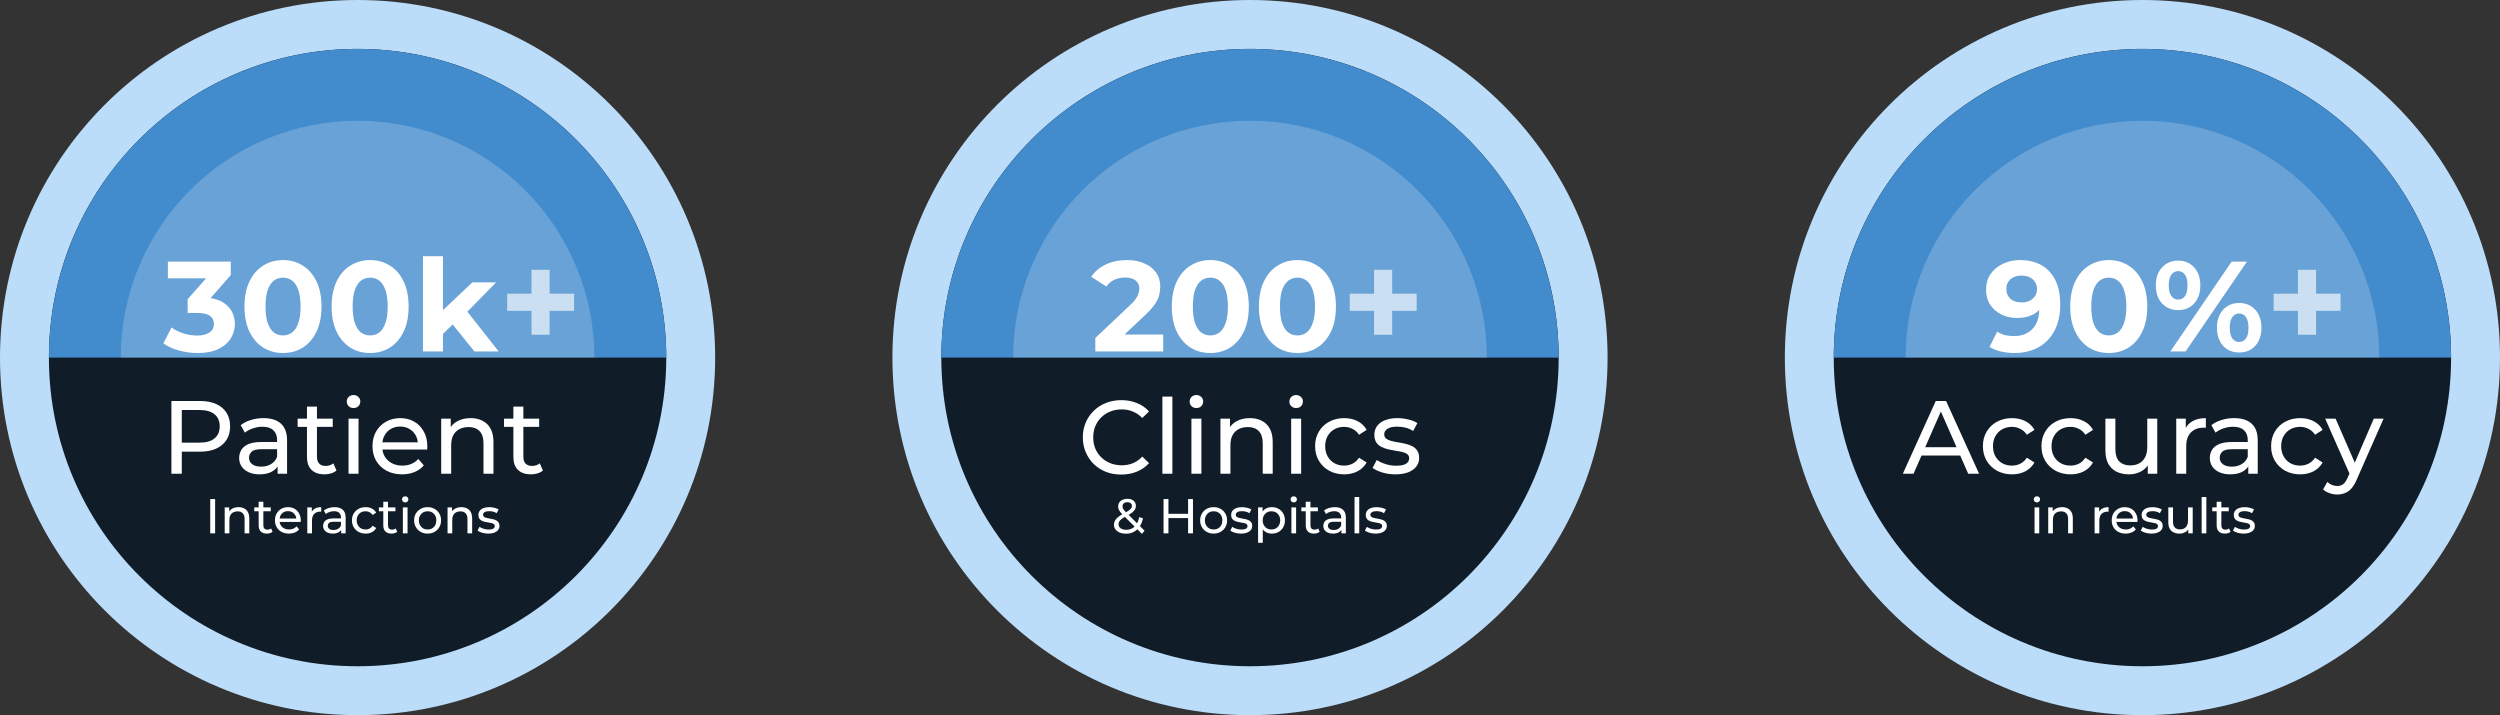 <svg width="1636" height="468" viewBox="0 0 1636 468" fill="none" xmlns="http://www.w3.org/2000/svg">
<rect x="0" y="0" width="1636" height="468" fill="#333333" stroke="none"/>
<circle cx="234" cy="234" r="218" fill="#101D28" stroke="#BBDDFA" stroke-width="32"/>
<path d="M436 234C436 207.473 430.775 181.206 420.624 156.698C410.472 132.19 395.593 109.922 376.836 91.164C358.078 72.407 335.81 57.528 311.302 47.376C286.794 37.225 260.527 32 234 32C207.473 32 181.206 37.225 156.698 47.376C132.19 57.528 109.922 72.407 91.164 91.164C72.407 109.922 57.528 132.19 47.376 156.698C37.225 181.206 32 207.473 32 234L234 234H436Z" fill="#428BCC"/>
<path d="M389 234C389 213.645 384.991 193.49 377.201 174.684C369.412 155.879 357.995 138.792 343.602 124.398C329.208 110.005 312.121 98.588 293.316 90.799C274.51 83.009 254.355 79 234 79C213.645 79 193.49 83.009 174.684 90.799C155.879 98.588 138.792 110.005 124.398 124.398C110.005 138.792 98.588 155.879 90.799 174.684C83.009 193.49 79 213.645 79 234L234 234H389Z" fill="white" fill-opacity="0.2"/>
<path d="M112.167 310V262.4H130.731C134.902 262.4 138.461 263.057 141.407 264.372C144.354 265.687 146.621 267.591 148.207 270.084C149.794 272.577 150.587 275.547 150.587 278.992C150.587 282.437 149.794 285.407 148.207 287.9C146.621 290.348 144.354 292.252 141.407 293.612C138.461 294.927 134.902 295.584 130.731 295.584H115.907L118.967 292.388V310H112.167ZM118.967 293.068L115.907 289.668H130.527C134.879 289.668 138.166 288.739 140.387 286.88C142.654 285.021 143.787 282.392 143.787 278.992C143.787 275.592 142.654 272.963 140.387 271.104C138.166 269.245 134.879 268.316 130.527 268.316H115.907L118.967 264.916V293.068ZM181.665 310V302.384L181.325 300.956V287.968C181.325 285.203 180.509 283.072 178.877 281.576C177.291 280.035 174.888 279.264 171.669 279.264C169.539 279.264 167.453 279.627 165.413 280.352C163.373 281.032 161.651 281.961 160.245 283.14L157.525 278.244C159.384 276.748 161.605 275.615 164.189 274.844C166.819 274.028 169.561 273.62 172.417 273.62C177.359 273.62 181.167 274.821 183.841 277.224C186.516 279.627 187.853 283.299 187.853 288.24V310H181.665ZM169.833 310.408C167.159 310.408 164.801 309.955 162.761 309.048C160.767 308.141 159.225 306.895 158.137 305.308C157.049 303.676 156.505 301.84 156.505 299.8C156.505 297.851 156.959 296.083 157.865 294.496C158.817 292.909 160.336 291.64 162.421 290.688C164.552 289.736 167.408 289.26 170.989 289.26H182.413V293.952H171.261C167.997 293.952 165.799 294.496 164.665 295.584C163.532 296.672 162.965 297.987 162.965 299.528C162.965 301.296 163.668 302.724 165.073 303.812C166.479 304.855 168.428 305.376 170.921 305.376C173.369 305.376 175.5 304.832 177.313 303.744C179.172 302.656 180.509 301.069 181.325 298.984L182.617 303.472C181.756 305.603 180.237 307.303 178.061 308.572C175.885 309.796 173.143 310.408 169.833 310.408ZM212.31 310.408C208.683 310.408 205.873 309.433 203.878 307.484C201.883 305.535 200.886 302.747 200.886 299.12V266.072H207.414V298.848C207.414 300.797 207.89 302.293 208.842 303.336C209.839 304.379 211.245 304.9 213.058 304.9C215.098 304.9 216.798 304.333 218.158 303.2L220.198 307.892C219.201 308.753 217.999 309.388 216.594 309.796C215.234 310.204 213.806 310.408 212.31 310.408ZM194.766 279.332V273.96H217.75V279.332H194.766ZM228.09 310V273.96H234.618V310H228.09ZM231.354 267.024C230.085 267.024 229.02 266.616 228.158 265.8C227.342 264.984 226.934 263.987 226.934 262.808C226.934 261.584 227.342 260.564 228.158 259.748C229.02 258.932 230.085 258.524 231.354 258.524C232.624 258.524 233.666 258.932 234.482 259.748C235.344 260.519 235.774 261.493 235.774 262.672C235.774 263.896 235.366 264.939 234.55 265.8C233.734 266.616 232.669 267.024 231.354 267.024ZM263.131 310.408C259.277 310.408 255.877 309.615 252.931 308.028C250.029 306.441 247.763 304.265 246.131 301.5C244.544 298.735 243.751 295.561 243.751 291.98C243.751 288.399 244.521 285.225 246.063 282.46C247.649 279.695 249.803 277.541 252.523 276C255.288 274.413 258.393 273.62 261.839 273.62C265.329 273.62 268.412 274.391 271.087 275.932C273.761 277.473 275.847 279.649 277.343 282.46C278.884 285.225 279.655 288.467 279.655 292.184C279.655 292.456 279.632 292.773 279.587 293.136C279.587 293.499 279.564 293.839 279.519 294.156H248.851V289.464H276.119L273.467 291.096C273.512 288.784 273.036 286.721 272.039 284.908C271.041 283.095 269.659 281.689 267.891 280.692C266.168 279.649 264.151 279.128 261.839 279.128C259.572 279.128 257.555 279.649 255.787 280.692C254.019 281.689 252.636 283.117 251.639 284.976C250.641 286.789 250.143 288.875 250.143 291.232V292.32C250.143 294.723 250.687 296.876 251.775 298.78C252.908 300.639 254.472 302.089 256.467 303.132C258.461 304.175 260.751 304.696 263.335 304.696C265.465 304.696 267.392 304.333 269.115 303.608C270.883 302.883 272.424 301.795 273.739 300.344L277.343 304.56C275.711 306.464 273.671 307.915 271.223 308.912C268.82 309.909 266.123 310.408 263.131 310.408ZM307.963 273.62C310.91 273.62 313.494 274.187 315.715 275.32C317.982 276.453 319.75 278.176 321.019 280.488C322.289 282.8 322.923 285.724 322.923 289.26V310H316.395V290.008C316.395 286.517 315.534 283.888 313.811 282.12C312.134 280.352 309.754 279.468 306.671 279.468C304.359 279.468 302.342 279.921 300.619 280.828C298.897 281.735 297.559 283.072 296.607 284.84C295.701 286.608 295.247 288.807 295.247 291.436V310H288.719V273.96H294.975V283.684L293.955 281.1C295.134 278.743 296.947 276.907 299.395 275.592C301.843 274.277 304.699 273.62 307.963 273.62ZM347.38 310.408C343.754 310.408 340.943 309.433 338.948 307.484C336.954 305.535 335.956 302.747 335.956 299.12V266.072H342.484V298.848C342.484 300.797 342.96 302.293 343.912 303.336C344.91 304.379 346.315 304.9 348.128 304.9C350.168 304.9 351.868 304.333 353.228 303.2L355.268 307.892C354.271 308.753 353.07 309.388 351.664 309.796C350.304 310.204 348.876 310.408 347.38 310.408ZM329.836 279.332V273.96H352.82V279.332H329.836ZM137.579 349V326.6H140.779V349H137.579ZM156.093 331.88C157.48 331.88 158.696 332.147 159.741 332.68C160.808 333.213 161.64 334.024 162.237 335.112C162.834 336.2 163.133 337.576 163.133 339.24V349H160.061V339.592C160.061 337.949 159.656 336.712 158.845 335.88C158.056 335.048 156.936 334.632 155.485 334.632C154.397 334.632 153.448 334.845 152.637 335.272C151.826 335.699 151.197 336.328 150.749 337.16C150.322 337.992 150.109 339.027 150.109 340.264V349H147.037V332.04H149.981V336.616L149.501 335.4C150.056 334.291 150.909 333.427 152.061 332.808C153.213 332.189 154.557 331.88 156.093 331.88ZM174.642 349.192C172.936 349.192 171.613 348.733 170.674 347.816C169.736 346.899 169.266 345.587 169.266 343.88V328.328H172.338V343.752C172.338 344.669 172.562 345.373 173.01 345.864C173.48 346.355 174.141 346.6 174.994 346.6C175.954 346.6 176.754 346.333 177.394 345.8L178.354 348.008C177.885 348.413 177.32 348.712 176.658 348.904C176.018 349.096 175.346 349.192 174.642 349.192ZM166.386 334.568V332.04H177.202V334.568H166.386ZM189.058 349.192C187.244 349.192 185.644 348.819 184.258 348.072C182.892 347.325 181.826 346.301 181.058 345C180.311 343.699 179.938 342.205 179.938 340.52C179.938 338.835 180.3 337.341 181.026 336.04C181.772 334.739 182.786 333.725 184.066 333C185.367 332.253 186.828 331.88 188.45 331.88C190.092 331.88 191.543 332.243 192.802 332.968C194.06 333.693 195.042 334.717 195.746 336.04C196.471 337.341 196.834 338.867 196.834 340.616C196.834 340.744 196.823 340.893 196.802 341.064C196.802 341.235 196.791 341.395 196.77 341.544H182.338V339.336H195.17L193.922 340.104C193.943 339.016 193.719 338.045 193.25 337.192C192.78 336.339 192.13 335.677 191.298 335.208C190.487 334.717 189.538 334.472 188.45 334.472C187.383 334.472 186.434 334.717 185.602 335.208C184.77 335.677 184.119 336.349 183.65 337.224C183.18 338.077 182.946 339.059 182.946 340.168V340.68C182.946 341.811 183.202 342.824 183.714 343.72C184.247 344.595 184.983 345.277 185.922 345.768C186.86 346.259 187.938 346.504 189.154 346.504C190.156 346.504 191.063 346.333 191.874 345.992C192.706 345.651 193.431 345.139 194.05 344.456L195.746 346.44C194.978 347.336 194.018 348.019 192.866 348.488C191.735 348.957 190.466 349.192 189.058 349.192ZM201.1 349V332.04H204.044V336.648L203.756 335.496C204.225 334.323 205.014 333.427 206.124 332.808C207.233 332.189 208.598 331.88 210.22 331.88V334.856C210.092 334.835 209.964 334.824 209.836 334.824C209.729 334.824 209.622 334.824 209.516 334.824C207.873 334.824 206.572 335.315 205.612 336.296C204.652 337.277 204.172 338.696 204.172 340.552V349H201.1ZM223.284 349V345.416L223.124 344.744V338.632C223.124 337.331 222.74 336.328 221.972 335.624C221.225 334.899 220.094 334.536 218.58 334.536C217.577 334.536 216.596 334.707 215.636 335.048C214.676 335.368 213.865 335.805 213.204 336.36L211.924 334.056C212.798 333.352 213.844 332.819 215.06 332.456C216.297 332.072 217.588 331.88 218.932 331.88C221.257 331.88 223.049 332.445 224.308 333.576C225.566 334.707 226.196 336.435 226.196 338.76V349H223.284ZM217.716 349.192C216.457 349.192 215.348 348.979 214.388 348.552C213.449 348.125 212.724 347.539 212.212 346.792C211.7 346.024 211.444 345.16 211.444 344.2C211.444 343.283 211.657 342.451 212.084 341.704C212.532 340.957 213.246 340.36 214.228 339.912C215.23 339.464 216.574 339.24 218.26 339.24H223.636V341.448H218.388C216.852 341.448 215.817 341.704 215.284 342.216C214.75 342.728 214.484 343.347 214.484 344.072C214.484 344.904 214.814 345.576 215.476 346.088C216.137 346.579 217.054 346.824 218.228 346.824C219.38 346.824 220.382 346.568 221.236 346.056C222.11 345.544 222.74 344.797 223.124 343.816L223.732 345.928C223.326 346.931 222.612 347.731 221.588 348.328C220.564 348.904 219.273 349.192 217.716 349.192ZM239.273 349.192C237.545 349.192 235.998 348.819 234.633 348.072C233.289 347.325 232.233 346.301 231.465 345C230.697 343.699 230.313 342.205 230.313 340.52C230.313 338.835 230.697 337.341 231.465 336.04C232.233 334.739 233.289 333.725 234.633 333C235.998 332.253 237.545 331.88 239.273 331.88C240.809 331.88 242.174 332.189 243.369 332.808C244.585 333.405 245.523 334.301 246.185 335.496L243.849 337C243.294 336.168 242.611 335.56 241.801 335.176C241.011 334.771 240.158 334.568 239.241 334.568C238.131 334.568 237.139 334.813 236.265 335.304C235.39 335.795 234.697 336.488 234.185 337.384C233.673 338.259 233.417 339.304 233.417 340.52C233.417 341.736 233.673 342.792 234.185 343.688C234.697 344.584 235.39 345.277 236.265 345.768C237.139 346.259 238.131 346.504 239.241 346.504C240.158 346.504 241.011 346.312 241.801 345.928C242.611 345.523 243.294 344.904 243.849 344.072L246.185 345.544C245.523 346.717 244.585 347.624 243.369 348.264C242.174 348.883 240.809 349.192 239.273 349.192ZM256.205 349.192C254.498 349.192 253.175 348.733 252.237 347.816C251.298 346.899 250.829 345.587 250.829 343.88V328.328H253.901V343.752C253.901 344.669 254.125 345.373 254.573 345.864C255.042 346.355 255.703 346.6 256.557 346.6C257.517 346.6 258.317 346.333 258.957 345.8L259.917 348.008C259.447 348.413 258.882 348.712 258.221 348.904C257.581 349.096 256.909 349.192 256.205 349.192ZM247.949 334.568V332.04H258.765V334.568H247.949ZM263.631 349V332.04H266.703V349H263.631ZM265.167 328.776C264.569 328.776 264.068 328.584 263.663 328.2C263.279 327.816 263.087 327.347 263.087 326.792C263.087 326.216 263.279 325.736 263.663 325.352C264.068 324.968 264.569 324.776 265.167 324.776C265.764 324.776 266.255 324.968 266.639 325.352C267.044 325.715 267.247 326.173 267.247 326.728C267.247 327.304 267.055 327.795 266.671 328.2C266.287 328.584 265.785 328.776 265.167 328.776ZM279.832 349.192C278.126 349.192 276.611 348.819 275.288 348.072C273.966 347.325 272.92 346.301 272.152 345C271.384 343.677 271 342.184 271 340.52C271 338.835 271.384 337.341 272.152 336.04C272.92 334.739 273.966 333.725 275.288 333C276.611 332.253 278.126 331.88 279.832 331.88C281.518 331.88 283.022 332.253 284.344 333C285.688 333.725 286.734 334.739 287.48 336.04C288.248 337.32 288.632 338.813 288.632 340.52C288.632 342.205 288.248 343.699 287.48 345C286.734 346.301 285.688 347.325 284.344 348.072C283.022 348.819 281.518 349.192 279.832 349.192ZM279.832 346.504C280.92 346.504 281.891 346.259 282.744 345.768C283.619 345.277 284.302 344.584 284.792 343.688C285.283 342.771 285.528 341.715 285.528 340.52C285.528 339.304 285.283 338.259 284.792 337.384C284.302 336.488 283.619 335.795 282.744 335.304C281.891 334.813 280.92 334.568 279.832 334.568C278.744 334.568 277.774 334.813 276.92 335.304C276.067 335.795 275.384 336.488 274.872 337.384C274.36 338.259 274.104 339.304 274.104 340.52C274.104 341.715 274.36 342.771 274.872 343.688C275.384 344.584 276.067 345.277 276.92 345.768C277.774 346.259 278.744 346.504 279.832 346.504ZM301.937 331.88C303.323 331.88 304.539 332.147 305.585 332.68C306.651 333.213 307.483 334.024 308.081 335.112C308.678 336.2 308.977 337.576 308.977 339.24V349H305.905V339.592C305.905 337.949 305.499 336.712 304.689 335.88C303.899 335.048 302.779 334.632 301.329 334.632C300.241 334.632 299.291 334.845 298.481 335.272C297.67 335.699 297.041 336.328 296.593 337.16C296.166 337.992 295.953 339.027 295.953 340.264V349H292.881V332.04H295.825V336.616L295.345 335.4C295.899 334.291 296.753 333.427 297.905 332.808C299.057 332.189 300.401 331.88 301.937 331.88ZM319.526 349.192C318.118 349.192 316.774 349 315.494 348.616C314.235 348.232 313.243 347.763 312.518 347.208L313.798 344.776C314.523 345.267 315.419 345.683 316.486 346.024C317.553 346.365 318.641 346.536 319.75 346.536C321.179 346.536 322.203 346.333 322.822 345.928C323.462 345.523 323.782 344.957 323.782 344.232C323.782 343.699 323.59 343.283 323.206 342.984C322.822 342.685 322.31 342.461 321.67 342.312C321.051 342.163 320.358 342.035 319.59 341.928C318.822 341.8 318.054 341.651 317.286 341.48C316.518 341.288 315.814 341.032 315.174 340.712C314.534 340.371 314.022 339.912 313.638 339.336C313.254 338.739 313.062 337.949 313.062 336.968C313.062 335.944 313.35 335.048 313.926 334.28C314.502 333.512 315.313 332.925 316.358 332.52C317.425 332.093 318.683 331.88 320.134 331.88C321.243 331.88 322.363 332.019 323.494 332.296C324.646 332.552 325.585 332.925 326.31 333.416L324.998 335.848C324.23 335.336 323.43 334.984 322.598 334.792C321.766 334.6 320.934 334.504 320.102 334.504C318.758 334.504 317.755 334.728 317.094 335.176C316.433 335.603 316.102 336.157 316.102 336.84C316.102 337.416 316.294 337.864 316.678 338.184C317.083 338.483 317.595 338.717 318.214 338.888C318.854 339.059 319.558 339.208 320.326 339.336C321.094 339.443 321.862 339.592 322.63 339.784C323.398 339.955 324.091 340.2 324.71 340.52C325.35 340.84 325.862 341.288 326.246 341.864C326.651 342.44 326.854 343.208 326.854 344.168C326.854 345.192 326.555 346.077 325.958 346.824C325.361 347.571 324.518 348.157 323.43 348.584C322.342 348.989 321.041 349.192 319.526 349.192Z" fill="white"/>
<path d="M129.344 231.008C125.256 231.008 121.196 230.476 117.164 229.412C113.132 228.292 109.716 226.724 106.916 224.708L112.208 214.292C114.448 215.916 117.052 217.204 120.02 218.156C122.988 219.108 125.984 219.584 129.008 219.584C132.424 219.584 135.112 218.912 137.072 217.568C139.032 216.224 140.012 214.376 140.012 212.024C140.012 209.784 139.144 208.02 137.408 206.732C135.672 205.444 132.872 204.8 129.008 204.8H122.792V195.812L139.172 177.248L140.684 182.12H109.856V171.2H151.016V180.02L134.72 198.584L127.832 194.636H131.78C139.004 194.636 144.464 196.26 148.16 199.508C151.856 202.756 153.704 206.928 153.704 212.024C153.704 215.328 152.836 218.436 151.1 221.348C149.364 224.204 146.704 226.528 143.12 228.32C139.536 230.112 134.944 231.008 129.344 231.008ZM185.187 231.008C180.371 231.008 176.059 229.832 172.251 227.48C168.443 225.072 165.447 221.6 163.263 217.064C161.079 212.528 159.987 207.04 159.987 200.6C159.987 194.16 161.079 188.672 163.263 184.136C165.447 179.6 168.443 176.156 172.251 173.804C176.059 171.396 180.371 170.192 185.187 170.192C190.059 170.192 194.371 171.396 198.123 173.804C201.931 176.156 204.927 179.6 207.111 184.136C209.295 188.672 210.387 194.16 210.387 200.6C210.387 207.04 209.295 212.528 207.111 217.064C204.927 221.6 201.931 225.072 198.123 227.48C194.371 229.832 190.059 231.008 185.187 231.008ZM185.187 219.5C187.483 219.5 189.471 218.856 191.151 217.568C192.887 216.28 194.231 214.236 195.183 211.436C196.191 208.636 196.695 205.024 196.695 200.6C196.695 196.176 196.191 192.564 195.183 189.764C194.231 186.964 192.887 184.92 191.151 183.632C189.471 182.344 187.483 181.7 185.187 181.7C182.947 181.7 180.959 182.344 179.223 183.632C177.543 184.92 176.199 186.964 175.191 189.764C174.239 192.564 173.763 196.176 173.763 200.6C173.763 205.024 174.239 208.636 175.191 211.436C176.199 214.236 177.543 216.28 179.223 217.568C180.959 218.856 182.947 219.5 185.187 219.5ZM242.199 231.008C237.383 231.008 233.071 229.832 229.263 227.48C225.455 225.072 222.459 221.6 220.275 217.064C218.091 212.528 216.999 207.04 216.999 200.6C216.999 194.16 218.091 188.672 220.275 184.136C222.459 179.6 225.455 176.156 229.263 173.804C233.071 171.396 237.383 170.192 242.199 170.192C247.071 170.192 251.383 171.396 255.135 173.804C258.943 176.156 261.939 179.6 264.123 184.136C266.307 188.672 267.399 194.16 267.399 200.6C267.399 207.04 266.307 212.528 264.123 217.064C261.939 221.6 258.943 225.072 255.135 227.48C251.383 229.832 247.071 231.008 242.199 231.008ZM242.199 219.5C244.495 219.5 246.483 218.856 248.163 217.568C249.899 216.28 251.243 214.236 252.195 211.436C253.203 208.636 253.707 205.024 253.707 200.6C253.707 196.176 253.203 192.564 252.195 189.764C251.243 186.964 249.899 184.92 248.163 183.632C246.483 182.344 244.495 181.7 242.199 181.7C239.959 181.7 237.971 182.344 236.235 183.632C234.555 184.92 233.211 186.964 232.203 189.764C231.251 192.564 230.775 196.176 230.775 200.6C230.775 205.024 231.251 208.636 232.203 211.436C233.211 214.236 234.555 216.28 236.235 217.568C237.971 218.856 239.959 219.5 242.199 219.5ZM287.618 220.76L287.954 204.8L309.038 184.808H324.662L304.418 205.388L297.614 210.932L287.618 220.76ZM276.782 230V167.672H289.886V230H276.782ZM310.466 230L295.178 211.016L303.41 200.852L326.342 230H310.466Z" fill="white"/>
<path d="M347.808 219.052V176.548H359.676V219.052H347.808ZM331.892 203.412V192.188H375.684V203.412H331.892Z" fill="white" fill-opacity="0.65"/>
<circle cx="818" cy="234" r="218" fill="#101D28" stroke="#BBDDFA" stroke-width="32"/>
<path d="M1020 234C1020 207.473 1014.78 181.206 1004.62 156.698C994.472 132.19 979.593 109.922 960.836 91.164C942.078 72.407 919.81 57.528 895.302 47.376C870.794 37.225 844.527 32 818 32C791.473 32 765.206 37.225 740.698 47.376C716.19 57.528 693.922 72.407 675.164 91.164C656.407 109.922 641.528 132.19 631.376 156.698C621.225 181.206 616 207.473 616 234L818 234H1020Z" fill="#428BCC"/>
<path d="M733.766 310.544C730.139 310.544 726.784 309.955 723.702 308.776C720.664 307.552 718.012 305.852 715.746 303.676C713.524 301.455 711.779 298.871 710.51 295.924C709.24 292.977 708.606 289.736 708.606 286.2C708.606 282.664 709.24 279.423 710.51 276.476C711.779 273.529 713.547 270.968 715.814 268.792C718.08 266.571 720.732 264.871 723.77 263.692C726.852 262.468 730.207 261.856 733.834 261.856C737.506 261.856 740.883 262.491 743.966 263.76C747.094 264.984 749.746 266.82 751.922 269.268L747.502 273.552C745.688 271.648 743.648 270.243 741.382 269.336C739.115 268.384 736.69 267.908 734.106 267.908C731.431 267.908 728.938 268.361 726.626 269.268C724.359 270.175 722.387 271.444 720.71 273.076C719.032 274.708 717.718 276.657 716.766 278.924C715.859 281.145 715.406 283.571 715.406 286.2C715.406 288.829 715.859 291.277 716.766 293.544C717.718 295.765 719.032 297.692 720.71 299.324C722.387 300.956 724.359 302.225 726.626 303.132C728.938 304.039 731.431 304.492 734.106 304.492C736.69 304.492 739.115 304.039 741.382 303.132C743.648 302.18 745.688 300.729 747.502 298.78L751.922 303.064C749.746 305.512 747.094 307.371 743.966 308.64C740.883 309.909 737.483 310.544 733.766 310.544ZM760.67 310V259.544H767.198V310H760.67ZM779.663 310V273.96H786.191V310H779.663ZM782.927 267.024C781.657 267.024 780.592 266.616 779.731 265.8C778.915 264.984 778.507 263.987 778.507 262.808C778.507 261.584 778.915 260.564 779.731 259.748C780.592 258.932 781.657 258.524 782.927 258.524C784.196 258.524 785.239 258.932 786.055 259.748C786.916 260.519 787.347 261.493 787.347 262.672C787.347 263.896 786.939 264.939 786.123 265.8C785.307 266.616 784.241 267.024 782.927 267.024ZM817.899 273.62C820.845 273.62 823.429 274.187 825.651 275.32C827.917 276.453 829.685 278.176 830.955 280.488C832.224 282.8 832.859 285.724 832.859 289.26V310H826.331V290.008C826.331 286.517 825.469 283.888 823.747 282.12C822.069 280.352 819.689 279.468 816.607 279.468C814.295 279.468 812.277 279.921 810.555 280.828C808.832 281.735 807.495 283.072 806.543 284.84C805.636 286.608 805.183 288.807 805.183 291.436V310H798.655V273.96H804.911V283.684L803.891 281.1C805.069 278.743 806.883 276.907 809.331 275.592C811.779 274.277 814.635 273.62 817.899 273.62ZM844.94 310V273.96H851.468V310H844.94ZM848.204 267.024C846.935 267.024 845.869 266.616 845.008 265.8C844.192 264.984 843.784 263.987 843.784 262.808C843.784 261.584 844.192 260.564 845.008 259.748C845.869 258.932 846.935 258.524 848.204 258.524C849.473 258.524 850.516 258.932 851.332 259.748C852.193 260.519 852.624 261.493 852.624 262.672C852.624 263.896 852.216 264.939 851.4 265.8C850.584 266.616 849.519 267.024 848.204 267.024ZM879.64 310.408C875.968 310.408 872.681 309.615 869.78 308.028C866.924 306.441 864.68 304.265 863.048 301.5C861.416 298.735 860.6 295.561 860.6 291.98C860.6 288.399 861.416 285.225 863.048 282.46C864.68 279.695 866.924 277.541 869.78 276C872.681 274.413 875.968 273.62 879.64 273.62C882.904 273.62 885.805 274.277 888.344 275.592C890.928 276.861 892.923 278.765 894.328 281.304L889.364 284.5C888.185 282.732 886.735 281.44 885.012 280.624C883.335 279.763 881.521 279.332 879.572 279.332C877.215 279.332 875.107 279.853 873.248 280.896C871.389 281.939 869.916 283.412 868.828 285.316C867.74 287.175 867.196 289.396 867.196 291.98C867.196 294.564 867.74 296.808 868.828 298.712C869.916 300.616 871.389 302.089 873.248 303.132C875.107 304.175 877.215 304.696 879.572 304.696C881.521 304.696 883.335 304.288 885.012 303.472C886.735 302.611 888.185 301.296 889.364 299.528L894.328 302.656C892.923 305.149 890.928 307.076 888.344 308.436C885.805 309.751 882.904 310.408 879.64 310.408ZM913.116 310.408C910.124 310.408 907.268 310 904.548 309.184C901.873 308.368 899.765 307.371 898.224 306.192L900.944 301.024C902.485 302.067 904.389 302.951 906.656 303.676C908.922 304.401 911.234 304.764 913.592 304.764C916.629 304.764 918.805 304.333 920.12 303.472C921.48 302.611 922.16 301.409 922.16 299.868C922.16 298.735 921.752 297.851 920.936 297.216C920.12 296.581 919.032 296.105 917.672 295.788C916.357 295.471 914.884 295.199 913.252 294.972C911.62 294.7 909.988 294.383 908.356 294.02C906.724 293.612 905.228 293.068 903.868 292.388C902.508 291.663 901.42 290.688 900.604 289.464C899.788 288.195 899.38 286.517 899.38 284.432C899.38 282.256 899.992 280.352 901.216 278.72C902.44 277.088 904.162 275.841 906.384 274.98C908.65 274.073 911.325 273.62 914.408 273.62C916.765 273.62 919.145 273.915 921.548 274.504C923.996 275.048 925.99 275.841 927.532 276.884L924.744 282.052C923.112 280.964 921.412 280.216 919.644 279.808C917.876 279.4 916.108 279.196 914.34 279.196C911.484 279.196 909.353 279.672 907.948 280.624C906.542 281.531 905.84 282.709 905.84 284.16C905.84 285.384 906.248 286.336 907.064 287.016C907.925 287.651 909.013 288.149 910.328 288.512C911.688 288.875 913.184 289.192 914.816 289.464C916.448 289.691 918.08 290.008 919.712 290.416C921.344 290.779 922.817 291.3 924.132 291.98C925.492 292.66 926.58 293.612 927.396 294.836C928.257 296.06 928.688 297.692 928.688 299.732C928.688 301.908 928.053 303.789 926.784 305.376C925.514 306.963 923.724 308.209 921.412 309.116C919.1 309.977 916.334 310.408 913.116 310.408ZM736.811 349.256C735.297 349.256 733.953 349.011 732.779 348.52C731.606 348.029 730.678 347.347 729.995 346.472C729.313 345.597 728.971 344.584 728.971 343.432C728.971 342.429 729.195 341.512 729.643 340.68C730.091 339.848 730.806 339.048 731.787 338.28C732.769 337.491 734.059 336.68 735.659 335.848C736.961 335.165 737.974 334.568 738.699 334.056C739.446 333.544 739.969 333.064 740.267 332.616C740.587 332.147 740.747 331.645 740.747 331.112C740.747 330.387 740.491 329.8 739.979 329.352C739.467 328.883 738.731 328.648 737.771 328.648C736.769 328.648 735.979 328.904 735.403 329.416C734.849 329.907 734.571 330.557 734.571 331.368C734.571 331.773 734.635 332.168 734.763 332.552C734.913 332.915 735.169 333.331 735.531 333.8C735.915 334.248 736.459 334.824 737.163 335.528L749.003 347.304L747.275 349.352L734.699 336.84C733.953 336.093 733.366 335.432 732.939 334.856C732.513 334.259 732.203 333.683 732.011 333.128C731.819 332.573 731.723 332.008 731.723 331.432C731.723 330.429 731.969 329.555 732.459 328.808C732.971 328.04 733.675 327.453 734.571 327.048C735.489 326.621 736.555 326.408 737.771 326.408C738.902 326.408 739.883 326.6 740.715 326.984C741.547 327.347 742.187 327.88 742.635 328.584C743.105 329.267 743.339 330.099 743.339 331.08C743.339 331.933 743.126 332.723 742.699 333.448C742.294 334.173 741.633 334.877 740.715 335.56C739.798 336.243 738.561 336.979 737.003 337.768C735.723 338.429 734.721 339.048 733.995 339.624C733.27 340.179 732.747 340.733 732.427 341.288C732.129 341.843 731.979 342.451 731.979 343.112C731.979 343.816 732.182 344.445 732.587 345C733.014 345.533 733.601 345.949 734.347 346.248C735.115 346.547 736.001 346.696 737.003 346.696C738.433 346.696 739.723 346.387 740.875 345.768C742.027 345.149 742.987 344.221 743.755 342.984C744.545 341.747 745.121 340.211 745.483 338.376L747.947 339.176C747.521 341.331 746.785 343.155 745.739 344.648C744.715 346.141 743.446 347.283 741.931 348.072C740.417 348.861 738.71 349.256 736.811 349.256ZM777.487 326.6H780.687V349H777.487V326.6ZM764.623 349H761.423V326.6H764.623V349ZM777.775 339.016H764.303V336.232H777.775V339.016ZM794.207 349.192C792.501 349.192 790.986 348.819 789.663 348.072C788.341 347.325 787.295 346.301 786.527 345C785.759 343.677 785.375 342.184 785.375 340.52C785.375 338.835 785.759 337.341 786.527 336.04C787.295 334.739 788.341 333.725 789.663 333C790.986 332.253 792.501 331.88 794.207 331.88C795.893 331.88 797.397 332.253 798.719 333C800.063 333.725 801.109 334.739 801.855 336.04C802.623 337.32 803.007 338.813 803.007 340.52C803.007 342.205 802.623 343.699 801.855 345C801.109 346.301 800.063 347.325 798.719 348.072C797.397 348.819 795.893 349.192 794.207 349.192ZM794.207 346.504C795.295 346.504 796.266 346.259 797.119 345.768C797.994 345.277 798.677 344.584 799.167 343.688C799.658 342.771 799.903 341.715 799.903 340.52C799.903 339.304 799.658 338.259 799.167 337.384C798.677 336.488 797.994 335.795 797.119 335.304C796.266 334.813 795.295 334.568 794.207 334.568C793.119 334.568 792.149 334.813 791.295 335.304C790.442 335.795 789.759 336.488 789.247 337.384C788.735 338.259 788.479 339.304 788.479 340.52C788.479 341.715 788.735 342.771 789.247 343.688C789.759 344.584 790.442 345.277 791.295 345.768C792.149 346.259 793.119 346.504 794.207 346.504ZM812.12 349.192C810.712 349.192 809.368 349 808.088 348.616C806.829 348.232 805.837 347.763 805.112 347.208L806.392 344.776C807.117 345.267 808.013 345.683 809.08 346.024C810.146 346.365 811.234 346.536 812.344 346.536C813.773 346.536 814.797 346.333 815.416 345.928C816.056 345.523 816.376 344.957 816.376 344.232C816.376 343.699 816.184 343.283 815.8 342.984C815.416 342.685 814.904 342.461 814.264 342.312C813.645 342.163 812.952 342.035 812.184 341.928C811.416 341.8 810.648 341.651 809.88 341.48C809.112 341.288 808.408 341.032 807.768 340.712C807.128 340.371 806.616 339.912 806.232 339.336C805.848 338.739 805.656 337.949 805.656 336.968C805.656 335.944 805.944 335.048 806.52 334.28C807.096 333.512 807.906 332.925 808.952 332.52C810.018 332.093 811.277 331.88 812.728 331.88C813.837 331.88 814.957 332.019 816.088 332.296C817.24 332.552 818.178 332.925 818.904 333.416L817.592 335.848C816.824 335.336 816.024 334.984 815.192 334.792C814.36 334.6 813.528 334.504 812.696 334.504C811.352 334.504 810.349 334.728 809.688 335.176C809.026 335.603 808.696 336.157 808.696 336.84C808.696 337.416 808.888 337.864 809.272 338.184C809.677 338.483 810.189 338.717 810.808 338.888C811.448 339.059 812.152 339.208 812.92 339.336C813.688 339.443 814.456 339.592 815.224 339.784C815.992 339.955 816.685 340.2 817.304 340.52C817.944 340.84 818.456 341.288 818.84 341.864C819.245 342.44 819.448 343.208 819.448 344.168C819.448 345.192 819.149 346.077 818.552 346.824C817.954 347.571 817.112 348.157 816.024 348.584C814.936 348.989 813.634 349.192 812.12 349.192ZM832.279 349.192C830.871 349.192 829.58 348.872 828.407 348.232C827.255 347.571 826.327 346.6 825.623 345.32C824.94 344.04 824.599 342.44 824.599 340.52C824.599 338.6 824.93 337 825.591 335.72C826.274 334.44 827.191 333.48 828.343 332.84C829.516 332.2 830.828 331.88 832.279 331.88C833.943 331.88 835.415 332.243 836.695 332.968C837.975 333.693 838.988 334.707 839.735 336.008C840.482 337.288 840.855 338.792 840.855 340.52C840.855 342.248 840.482 343.763 839.735 345.064C838.988 346.365 837.975 347.379 836.695 348.104C835.415 348.829 833.943 349.192 832.279 349.192ZM823.287 355.208V332.04H826.231V336.616L826.039 340.552L826.359 344.488V355.208H823.287ZM832.023 346.504C833.111 346.504 834.082 346.259 834.935 345.768C835.81 345.277 836.492 344.584 836.983 343.688C837.495 342.771 837.751 341.715 837.751 340.52C837.751 339.304 837.495 338.259 836.983 337.384C836.492 336.488 835.81 335.795 834.935 335.304C834.082 334.813 833.111 334.568 832.023 334.568C830.956 334.568 829.986 334.813 829.111 335.304C828.258 335.795 827.575 336.488 827.063 337.384C826.572 338.259 826.327 339.304 826.327 340.52C826.327 341.715 826.572 342.771 827.063 343.688C827.575 344.584 828.258 345.277 829.111 345.768C829.986 346.259 830.956 346.504 832.023 346.504ZM845.1 349V332.04H848.172V349H845.1ZM846.636 328.776C846.038 328.776 845.537 328.584 845.132 328.2C844.748 327.816 844.556 327.347 844.556 326.792C844.556 326.216 844.748 325.736 845.132 325.352C845.537 324.968 846.038 324.776 846.636 324.776C847.233 324.776 847.724 324.968 848.108 325.352C848.513 325.715 848.716 326.173 848.716 326.728C848.716 327.304 848.524 327.795 848.14 328.2C847.756 328.584 847.254 328.776 846.636 328.776ZM859.861 349.192C858.154 349.192 856.832 348.733 855.893 347.816C854.954 346.899 854.485 345.587 854.485 343.88V328.328H857.557V343.752C857.557 344.669 857.781 345.373 858.229 345.864C858.698 346.355 859.36 346.6 860.213 346.6C861.173 346.6 861.973 346.333 862.613 345.8L863.573 348.008C863.104 348.413 862.538 348.712 861.877 348.904C861.237 349.096 860.565 349.192 859.861 349.192ZM851.605 334.568V332.04H862.421V334.568H851.605ZM877.815 349V345.416L877.655 344.744V338.632C877.655 337.331 877.271 336.328 876.503 335.624C875.756 334.899 874.626 334.536 873.111 334.536C872.108 334.536 871.127 334.707 870.167 335.048C869.207 335.368 868.396 335.805 867.735 336.36L866.455 334.056C867.33 333.352 868.375 332.819 869.591 332.456C870.828 332.072 872.119 331.88 873.463 331.88C875.788 331.88 877.58 332.445 878.839 333.576C880.098 334.707 880.727 336.435 880.727 338.76V349H877.815ZM872.247 349.192C870.988 349.192 869.879 348.979 868.919 348.552C867.98 348.125 867.255 347.539 866.743 346.792C866.231 346.024 865.975 345.16 865.975 344.2C865.975 343.283 866.188 342.451 866.615 341.704C867.063 340.957 867.778 340.36 868.759 339.912C869.762 339.464 871.106 339.24 872.791 339.24H878.167V341.448H872.919C871.383 341.448 870.348 341.704 869.815 342.216C869.282 342.728 869.015 343.347 869.015 344.072C869.015 344.904 869.346 345.576 870.007 346.088C870.668 346.579 871.586 346.824 872.759 346.824C873.911 346.824 874.914 346.568 875.767 346.056C876.642 345.544 877.271 344.797 877.655 343.816L878.263 345.928C877.858 346.931 877.143 347.731 876.119 348.328C875.095 348.904 873.804 349.192 872.247 349.192ZM886.412 349V325.256H889.484V349H886.412ZM900.214 349.192C898.806 349.192 897.462 349 896.182 348.616C894.923 348.232 893.931 347.763 893.206 347.208L894.486 344.776C895.211 345.267 896.107 345.683 897.174 346.024C898.24 346.365 899.328 346.536 900.438 346.536C901.867 346.536 902.891 346.333 903.51 345.928C904.15 345.523 904.47 344.957 904.47 344.232C904.47 343.699 904.278 343.283 903.894 342.984C903.51 342.685 902.998 342.461 902.358 342.312C901.739 342.163 901.046 342.035 900.278 341.928C899.51 341.8 898.742 341.651 897.974 341.48C897.206 341.288 896.502 341.032 895.862 340.712C895.222 340.371 894.71 339.912 894.326 339.336C893.942 338.739 893.75 337.949 893.75 336.968C893.75 335.944 894.038 335.048 894.614 334.28C895.19 333.512 896 332.925 897.046 332.52C898.112 332.093 899.371 331.88 900.822 331.88C901.931 331.88 903.051 332.019 904.182 332.296C905.334 332.552 906.272 332.925 906.998 333.416L905.686 335.848C904.918 335.336 904.118 334.984 903.286 334.792C902.454 334.6 901.622 334.504 900.79 334.504C899.446 334.504 898.443 334.728 897.782 335.176C897.12 335.603 896.79 336.157 896.79 336.84C896.79 337.416 896.982 337.864 897.366 338.184C897.771 338.483 898.283 338.717 898.902 338.888C899.542 339.059 900.246 339.208 901.014 339.336C901.782 339.443 902.55 339.592 903.318 339.784C904.086 339.955 904.779 340.2 905.398 340.52C906.038 340.84 906.55 341.288 906.934 341.864C907.339 342.44 907.542 343.208 907.542 344.168C907.542 345.192 907.243 346.077 906.646 346.824C906.048 347.571 905.206 348.157 904.118 348.584C903.03 348.989 901.728 349.192 900.214 349.192Z" fill="white"/>
<path d="M973 234C973 213.645 968.991 193.49 961.201 174.684C953.412 155.879 941.995 138.792 927.602 124.398C913.208 110.005 896.121 98.588 877.316 90.799C858.51 83.009 838.355 79 818 79C797.645 79 777.49 83.009 758.684 90.799C739.879 98.588 722.792 110.005 708.398 124.398C694.005 138.792 682.588 155.879 674.799 174.684C667.009 193.49 663 213.645 663 234L818 234H973Z" fill="white" fill-opacity="0.2"/>
<path d="M716.772 230V221.18L739.452 199.76C741.244 198.136 742.56 196.68 743.4 195.392C744.24 194.104 744.8 192.928 745.08 191.864C745.416 190.8 745.584 189.82 745.584 188.924C745.584 186.572 744.772 184.78 743.148 183.548C741.58 182.26 739.256 181.616 736.176 181.616C733.712 181.616 731.416 182.092 729.288 183.044C727.216 183.996 725.452 185.48 723.996 187.496L714.084 181.112C716.324 177.752 719.46 175.092 723.492 173.132C727.524 171.172 732.172 170.192 737.436 170.192C741.804 170.192 745.612 170.92 748.86 172.376C752.164 173.776 754.712 175.764 756.504 178.34C758.352 180.916 759.276 183.996 759.276 187.58C759.276 189.484 759.024 191.388 758.52 193.292C758.072 195.14 757.12 197.1 755.664 199.172C754.264 201.244 752.192 203.568 749.448 206.144L730.632 223.868L728.028 218.912H761.208V230H716.772ZM792.023 231.008C787.207 231.008 782.895 229.832 779.087 227.48C775.279 225.072 772.283 221.6 770.099 217.064C767.915 212.528 766.823 207.04 766.823 200.6C766.823 194.16 767.915 188.672 770.099 184.136C772.283 179.6 775.279 176.156 779.087 173.804C782.895 171.396 787.207 170.192 792.023 170.192C796.895 170.192 801.207 171.396 804.959 173.804C808.767 176.156 811.763 179.6 813.947 184.136C816.131 188.672 817.223 194.16 817.223 200.6C817.223 207.04 816.131 212.528 813.947 217.064C811.763 221.6 808.767 225.072 804.959 227.48C801.207 229.832 796.895 231.008 792.023 231.008ZM792.023 219.5C794.319 219.5 796.307 218.856 797.987 217.568C799.723 216.28 801.067 214.236 802.019 211.436C803.027 208.636 803.531 205.024 803.531 200.6C803.531 196.176 803.027 192.564 802.019 189.764C801.067 186.964 799.723 184.92 797.987 183.632C796.307 182.344 794.319 181.7 792.023 181.7C789.783 181.7 787.795 182.344 786.059 183.632C784.379 184.92 783.035 186.964 782.027 189.764C781.075 192.564 780.599 196.176 780.599 200.6C780.599 205.024 781.075 208.636 782.027 211.436C783.035 214.236 784.379 216.28 786.059 217.568C787.795 218.856 789.783 219.5 792.023 219.5ZM849.035 231.008C844.219 231.008 839.907 229.832 836.099 227.48C832.291 225.072 829.295 221.6 827.111 217.064C824.927 212.528 823.835 207.04 823.835 200.6C823.835 194.16 824.927 188.672 827.111 184.136C829.295 179.6 832.291 176.156 836.099 173.804C839.907 171.396 844.219 170.192 849.035 170.192C853.907 170.192 858.219 171.396 861.971 173.804C865.779 176.156 868.775 179.6 870.959 184.136C873.143 188.672 874.235 194.16 874.235 200.6C874.235 207.04 873.143 212.528 870.959 217.064C868.775 221.6 865.779 225.072 861.971 227.48C858.219 229.832 853.907 231.008 849.035 231.008ZM849.035 219.5C851.331 219.5 853.319 218.856 854.999 217.568C856.735 216.28 858.079 214.236 859.031 211.436C860.039 208.636 860.543 205.024 860.543 200.6C860.543 196.176 860.039 192.564 859.031 189.764C858.079 186.964 856.735 184.92 854.999 183.632C853.319 182.344 851.331 181.7 849.035 181.7C846.795 181.7 844.807 182.344 843.071 183.632C841.391 184.92 840.047 186.964 839.039 189.764C838.087 192.564 837.611 196.176 837.611 200.6C837.611 205.024 838.087 208.636 839.039 211.436C840.047 214.236 841.391 216.28 843.071 217.568C844.807 218.856 846.795 219.5 849.035 219.5Z" fill="white"/>
<path d="M899.19 219.052V176.548H911.058V219.052H899.19ZM883.274 203.412V192.188H927.066V203.412H883.274Z" fill="white" fill-opacity="0.65"/>
<circle cx="1402" cy="234" r="218" fill="#101D28" stroke="#BBDDFA" stroke-width="32"/>
<path d="M1604 234C1604 207.473 1598.78 181.206 1588.62 156.698C1578.47 132.19 1563.59 109.922 1544.84 91.164C1526.08 72.407 1503.81 57.528 1479.3 47.376C1454.79 37.225 1428.53 32 1402 32C1375.47 32 1349.21 37.225 1324.7 47.376C1300.19 57.528 1277.92 72.407 1259.16 91.164C1240.41 109.922 1225.53 132.19 1215.38 156.698C1205.22 181.206 1200 207.473 1200 234L1402 234H1604Z" fill="#428BCC"/>
<path d="M1245.22 310L1266.77 262.4H1273.5L1295.13 310H1287.99L1268.74 266.208H1271.46L1252.22 310H1245.22ZM1254.4 298.1L1256.23 292.66H1283.02L1285 298.1H1254.4ZM1316.65 310.408C1312.98 310.408 1309.69 309.615 1306.79 308.028C1303.94 306.441 1301.69 304.265 1300.06 301.5C1298.43 298.735 1297.61 295.561 1297.61 291.98C1297.61 288.399 1298.43 285.225 1300.06 282.46C1301.69 279.695 1303.94 277.541 1306.79 276C1309.69 274.413 1312.98 273.62 1316.65 273.62C1319.92 273.62 1322.82 274.277 1325.36 275.592C1327.94 276.861 1329.93 278.765 1331.34 281.304L1326.38 284.5C1325.2 282.732 1323.75 281.44 1322.02 280.624C1320.35 279.763 1318.53 279.332 1316.58 279.332C1314.23 279.332 1312.12 279.853 1310.26 280.896C1308.4 281.939 1306.93 283.412 1305.84 285.316C1304.75 287.175 1304.21 289.396 1304.21 291.98C1304.21 294.564 1304.75 296.808 1305.84 298.712C1306.93 300.616 1308.4 302.089 1310.26 303.132C1312.12 304.175 1314.23 304.696 1316.58 304.696C1318.53 304.696 1320.35 304.288 1322.02 303.472C1323.75 302.611 1325.2 301.296 1326.38 299.528L1331.34 302.656C1329.93 305.149 1327.94 307.076 1325.36 308.436C1322.82 309.751 1319.92 310.408 1316.65 310.408ZM1354.97 310.408C1351.3 310.408 1348.01 309.615 1345.11 308.028C1342.25 306.441 1340.01 304.265 1338.38 301.5C1336.74 298.735 1335.93 295.561 1335.93 291.98C1335.93 288.399 1336.74 285.225 1338.38 282.46C1340.01 279.695 1342.25 277.541 1345.11 276C1348.01 274.413 1351.3 273.62 1354.97 273.62C1358.23 273.62 1361.13 274.277 1363.67 275.592C1366.26 276.861 1368.25 278.765 1369.66 281.304L1364.69 284.5C1363.51 282.732 1362.06 281.44 1360.34 280.624C1358.66 279.763 1356.85 279.332 1354.9 279.332C1352.54 279.332 1350.43 279.853 1348.58 280.896C1346.72 281.939 1345.24 283.412 1344.16 285.316C1343.07 287.175 1342.52 289.396 1342.52 291.98C1342.52 294.564 1343.07 296.808 1344.16 298.712C1345.24 300.616 1346.72 302.089 1348.58 303.132C1350.43 304.175 1352.54 304.696 1354.9 304.696C1356.85 304.696 1358.66 304.288 1360.34 303.472C1362.06 302.611 1363.51 301.296 1364.69 299.528L1369.66 302.656C1368.25 305.149 1366.26 307.076 1363.67 308.436C1361.13 309.751 1358.23 310.408 1354.97 310.408ZM1393.27 310.408C1390.19 310.408 1387.47 309.841 1385.11 308.708C1382.8 307.575 1380.99 305.852 1379.67 303.54C1378.4 301.183 1377.77 298.236 1377.77 294.7V273.96H1384.3V293.952C1384.3 297.488 1385.13 300.14 1386.81 301.908C1388.53 303.676 1390.94 304.56 1394.02 304.56C1396.29 304.56 1398.26 304.107 1399.94 303.2C1401.61 302.248 1402.91 300.888 1403.81 299.12C1404.72 297.307 1405.17 295.131 1405.17 292.592V273.96H1411.7V310H1405.51V300.276L1406.53 302.86C1405.35 305.263 1403.59 307.121 1401.23 308.436C1398.87 309.751 1396.22 310.408 1393.27 310.408ZM1424.13 310V273.96H1430.38V283.752L1429.77 281.304C1430.77 278.811 1432.45 276.907 1434.8 275.592C1437.16 274.277 1440.06 273.62 1443.51 273.62V279.944C1443.24 279.899 1442.96 279.876 1442.69 279.876C1442.46 279.876 1442.24 279.876 1442.01 279.876C1438.52 279.876 1435.76 280.919 1433.72 283.004C1431.68 285.089 1430.66 288.104 1430.66 292.048V310H1424.13ZM1471.27 310V302.384L1470.93 300.956V287.968C1470.93 285.203 1470.11 283.072 1468.48 281.576C1466.89 280.035 1464.49 279.264 1461.27 279.264C1459.14 279.264 1457.06 279.627 1455.02 280.352C1452.98 281.032 1451.25 281.961 1449.85 283.14L1447.13 278.244C1448.99 276.748 1451.21 275.615 1453.79 274.844C1456.42 274.028 1459.16 273.62 1462.02 273.62C1466.96 273.62 1470.77 274.821 1473.44 277.224C1476.12 279.627 1477.46 283.299 1477.46 288.24V310H1471.27ZM1459.44 310.408C1456.76 310.408 1454.4 309.955 1452.36 309.048C1450.37 308.141 1448.83 306.895 1447.74 305.308C1446.65 303.676 1446.11 301.84 1446.11 299.8C1446.11 297.851 1446.56 296.083 1447.47 294.496C1448.42 292.909 1449.94 291.64 1452.02 290.688C1454.16 289.736 1457.01 289.26 1460.59 289.26H1472.02V293.952H1460.86C1457.6 293.952 1455.4 294.496 1454.27 295.584C1453.14 296.672 1452.57 297.987 1452.57 299.528C1452.57 301.296 1453.27 302.724 1454.68 303.812C1456.08 304.855 1458.03 305.376 1460.52 305.376C1462.97 305.376 1465.1 304.832 1466.92 303.744C1468.78 302.656 1470.11 301.069 1470.93 298.984L1472.22 303.472C1471.36 305.603 1469.84 307.303 1467.66 308.572C1465.49 309.796 1462.75 310.408 1459.44 310.408ZM1505.25 310.408C1501.57 310.408 1498.29 309.615 1495.39 308.028C1492.53 306.441 1490.29 304.265 1488.65 301.5C1487.02 298.735 1486.21 295.561 1486.21 291.98C1486.21 288.399 1487.02 285.225 1488.65 282.46C1490.29 279.695 1492.53 277.541 1495.39 276C1498.29 274.413 1501.57 273.62 1505.25 273.62C1508.51 273.62 1511.41 274.277 1513.95 275.592C1516.53 276.861 1518.53 278.765 1519.93 281.304L1514.97 284.5C1513.79 282.732 1512.34 281.44 1510.62 280.624C1508.94 279.763 1507.13 279.332 1505.18 279.332C1502.82 279.332 1500.71 279.853 1498.85 280.896C1496.99 281.939 1495.52 283.412 1494.43 285.316C1493.35 287.175 1492.8 289.396 1492.8 291.98C1492.8 294.564 1493.35 296.808 1494.43 298.712C1495.52 300.616 1496.99 302.089 1498.85 303.132C1500.71 304.175 1502.82 304.696 1505.18 304.696C1507.13 304.696 1508.94 304.288 1510.62 303.472C1512.34 302.611 1513.79 301.296 1514.97 299.528L1519.93 302.656C1518.53 305.149 1516.53 307.076 1513.95 308.436C1511.41 309.751 1508.51 310.408 1505.25 310.408ZM1529.48 323.6C1527.76 323.6 1526.08 323.305 1524.45 322.716C1522.82 322.172 1521.42 321.356 1520.24 320.268L1523.02 315.372C1523.93 316.233 1524.93 316.891 1526.02 317.344C1527.1 317.797 1528.26 318.024 1529.48 318.024C1531.07 318.024 1532.39 317.616 1533.43 316.8C1534.47 315.984 1535.45 314.533 1536.35 312.448L1538.6 307.484L1539.28 306.668L1553.42 273.96H1559.81L1542.34 313.604C1541.29 316.143 1540.12 318.137 1538.8 319.588C1537.53 321.039 1536.13 322.059 1534.58 322.648C1533.04 323.283 1531.34 323.6 1529.48 323.6ZM1538.05 311.156L1521.6 273.96H1528.4L1542.4 306.056L1538.05 311.156ZM1331.41 349V332.04H1334.48V349H1331.41ZM1332.95 328.776C1332.35 328.776 1331.85 328.584 1331.44 328.2C1331.06 327.816 1330.87 327.347 1330.87 326.792C1330.87 326.216 1331.06 325.736 1331.44 325.352C1331.85 324.968 1332.35 324.776 1332.95 324.776C1333.55 324.776 1334.04 324.968 1334.42 325.352C1334.83 325.715 1335.03 326.173 1335.03 326.728C1335.03 327.304 1334.84 327.795 1334.45 328.2C1334.07 328.584 1333.57 328.776 1332.95 328.776ZM1349.41 331.88C1350.79 331.88 1352.01 332.147 1353.05 332.68C1354.12 333.213 1354.95 334.024 1355.55 335.112C1356.15 336.2 1356.45 337.576 1356.45 339.24V349H1353.37V339.592C1353.37 337.949 1352.97 336.712 1352.16 335.88C1351.37 335.048 1350.25 334.632 1348.8 334.632C1347.71 334.632 1346.76 334.845 1345.95 335.272C1345.14 335.699 1344.51 336.328 1344.06 337.16C1343.63 337.992 1343.42 339.027 1343.42 340.264V349H1340.35V332.04H1343.29V336.616L1342.81 335.4C1343.37 334.291 1344.22 333.427 1345.37 332.808C1346.53 332.189 1347.87 331.88 1349.41 331.88ZM1370.72 349V332.04H1373.67V336.648L1373.38 335.496C1373.85 334.323 1374.64 333.427 1375.75 332.808C1376.86 332.189 1378.22 331.88 1379.84 331.88V334.856C1379.72 334.835 1379.59 334.824 1379.46 334.824C1379.35 334.824 1379.25 334.824 1379.14 334.824C1377.5 334.824 1376.2 335.315 1375.24 336.296C1374.28 337.277 1373.8 338.696 1373.8 340.552V349H1370.72ZM1391.03 349.192C1389.21 349.192 1387.61 348.819 1386.23 348.072C1384.86 347.325 1383.79 346.301 1383.03 345C1382.28 343.699 1381.91 342.205 1381.91 340.52C1381.91 338.835 1382.27 337.341 1382.99 336.04C1383.74 334.739 1384.75 333.725 1386.03 333C1387.34 332.253 1388.8 331.88 1390.42 331.88C1392.06 331.88 1393.51 332.243 1394.77 332.968C1396.03 333.693 1397.01 334.717 1397.71 336.04C1398.44 337.341 1398.8 338.867 1398.8 340.616C1398.8 340.744 1398.79 340.893 1398.77 341.064C1398.77 341.235 1398.76 341.395 1398.74 341.544H1384.31V339.336H1397.14L1395.89 340.104C1395.91 339.016 1395.69 338.045 1395.22 337.192C1394.75 336.339 1394.1 335.677 1393.27 335.208C1392.46 334.717 1391.51 334.472 1390.42 334.472C1389.35 334.472 1388.4 334.717 1387.57 335.208C1386.74 335.677 1386.09 336.349 1385.62 337.224C1385.15 338.077 1384.91 339.059 1384.91 340.168V340.68C1384.91 341.811 1385.17 342.824 1385.68 343.72C1386.22 344.595 1386.95 345.277 1387.89 345.768C1388.83 346.259 1389.91 346.504 1391.12 346.504C1392.13 346.504 1393.03 346.333 1393.84 345.992C1394.67 345.651 1395.4 345.139 1396.02 344.456L1397.71 346.44C1396.95 347.336 1395.99 348.019 1394.83 348.488C1393.7 348.957 1392.43 349.192 1391.03 349.192ZM1407.93 349.192C1406.52 349.192 1405.18 349 1403.9 348.616C1402.64 348.232 1401.65 347.763 1400.92 347.208L1402.2 344.776C1402.93 345.267 1403.83 345.683 1404.89 346.024C1405.96 346.365 1407.05 346.536 1408.16 346.536C1409.59 346.536 1410.61 346.333 1411.23 345.928C1411.87 345.523 1412.19 344.957 1412.19 344.232C1412.19 343.699 1412 343.283 1411.61 342.984C1411.23 342.685 1410.72 342.461 1410.08 342.312C1409.46 342.163 1408.76 342.035 1408 341.928C1407.23 341.8 1406.46 341.651 1405.69 341.48C1404.92 341.288 1404.22 341.032 1403.58 340.712C1402.94 340.371 1402.43 339.912 1402.04 339.336C1401.66 338.739 1401.47 337.949 1401.47 336.968C1401.47 335.944 1401.76 335.048 1402.33 334.28C1402.91 333.512 1403.72 332.925 1404.76 332.52C1405.83 332.093 1407.09 331.88 1408.54 331.88C1409.65 331.88 1410.77 332.019 1411.9 332.296C1413.05 332.552 1413.99 332.925 1414.72 333.416L1413.4 335.848C1412.64 335.336 1411.84 334.984 1411 334.792C1410.17 334.6 1409.34 334.504 1408.51 334.504C1407.16 334.504 1406.16 334.728 1405.5 335.176C1404.84 335.603 1404.51 336.157 1404.51 336.84C1404.51 337.416 1404.7 337.864 1405.08 338.184C1405.49 338.483 1406 338.717 1406.62 338.888C1407.26 339.059 1407.96 339.208 1408.73 339.336C1409.5 339.443 1410.27 339.592 1411.04 339.784C1411.8 339.955 1412.5 340.2 1413.12 340.52C1413.76 340.84 1414.27 341.288 1414.65 341.864C1415.06 342.44 1415.26 343.208 1415.26 344.168C1415.26 345.192 1414.96 346.077 1414.36 346.824C1413.77 347.571 1412.92 348.157 1411.84 348.584C1410.75 348.989 1409.45 349.192 1407.93 349.192ZM1426.24 349.192C1424.78 349.192 1423.5 348.925 1422.4 348.392C1421.31 347.859 1420.45 347.048 1419.84 345.96C1419.24 344.851 1418.94 343.464 1418.94 341.8V332.04H1422.01V341.448C1422.01 343.112 1422.41 344.36 1423.2 345.192C1424.01 346.024 1425.14 346.44 1426.59 346.44C1427.65 346.44 1428.58 346.227 1429.37 345.8C1430.16 345.352 1430.77 344.712 1431.2 343.88C1431.62 343.027 1431.84 342.003 1431.84 340.808V332.04H1434.91V349H1432V344.424L1432.48 345.64C1431.92 346.771 1431.09 347.645 1429.98 348.264C1428.87 348.883 1427.62 349.192 1426.24 349.192ZM1440.76 349V325.256H1443.83V349H1440.76ZM1455.95 349.192C1454.25 349.192 1452.93 348.733 1451.99 347.816C1451.05 346.899 1450.58 345.587 1450.58 343.88V328.328H1453.65V343.752C1453.65 344.669 1453.87 345.373 1454.32 345.864C1454.79 346.355 1455.45 346.6 1456.31 346.6C1457.27 346.6 1458.07 346.333 1458.71 345.8L1459.67 348.008C1459.2 348.413 1458.63 348.712 1457.97 348.904C1457.33 349.096 1456.66 349.192 1455.95 349.192ZM1447.7 334.568V332.04H1458.51V334.568H1447.7ZM1468.24 349.192C1466.84 349.192 1465.49 349 1464.21 348.616C1462.95 348.232 1461.96 347.763 1461.24 347.208L1462.52 344.776C1463.24 345.267 1464.14 345.683 1465.2 346.024C1466.27 346.365 1467.36 346.536 1468.47 346.536C1469.9 346.536 1470.92 346.333 1471.54 345.928C1472.18 345.523 1472.5 344.957 1472.5 344.232C1472.5 343.699 1472.31 343.283 1471.92 342.984C1471.54 342.685 1471.03 342.461 1470.39 342.312C1469.77 342.163 1469.08 342.035 1468.31 341.928C1467.54 341.8 1466.77 341.651 1466 341.48C1465.24 341.288 1464.53 341.032 1463.89 340.712C1463.25 340.371 1462.74 339.912 1462.36 339.336C1461.97 338.739 1461.78 337.949 1461.78 336.968C1461.78 335.944 1462.07 335.048 1462.64 334.28C1463.22 333.512 1464.03 332.925 1465.08 332.52C1466.14 332.093 1467.4 331.88 1468.85 331.88C1469.96 331.88 1471.08 332.019 1472.21 332.296C1473.36 332.552 1474.3 332.925 1475.03 333.416L1473.72 335.848C1472.95 335.336 1472.15 334.984 1471.32 334.792C1470.48 334.6 1469.65 334.504 1468.82 334.504C1467.48 334.504 1466.47 334.728 1465.81 335.176C1465.15 335.603 1464.82 336.157 1464.82 336.84C1464.82 337.416 1465.01 337.864 1465.4 338.184C1465.8 338.483 1466.31 338.717 1466.93 338.888C1467.57 339.059 1468.28 339.208 1469.04 339.336C1469.81 339.443 1470.58 339.592 1471.35 339.784C1472.12 339.955 1472.81 340.2 1473.43 340.52C1474.07 340.84 1474.58 341.288 1474.96 341.864C1475.37 342.44 1475.57 343.208 1475.57 344.168C1475.57 345.192 1475.27 346.077 1474.68 346.824C1474.08 347.571 1473.24 348.157 1472.15 348.584C1471.06 348.989 1469.76 349.192 1468.24 349.192Z" fill="white"/>
<path d="M1557 234C1557 213.645 1552.99 193.49 1545.2 174.684C1537.41 155.879 1525.99 138.792 1511.6 124.398C1497.21 110.005 1480.12 98.588 1461.32 90.799C1442.51 83.009 1422.35 79 1402 79C1381.65 79 1361.49 83.009 1342.68 90.799C1323.88 98.588 1306.79 110.005 1292.4 124.398C1278.01 138.792 1266.59 155.879 1258.8 174.684C1251.01 193.49 1247 213.645 1247 234L1402 234H1557Z" fill="white" fill-opacity="0.2"/>
<path d="M1321.94 170.192C1327.37 170.192 1332.05 171.312 1335.97 173.552C1339.89 175.792 1342.91 179.068 1345.04 183.38C1347.17 187.636 1348.23 192.956 1348.23 199.34C1348.23 206.116 1346.94 211.856 1344.37 216.56C1341.85 221.264 1338.35 224.848 1333.87 227.312C1329.39 229.776 1324.18 231.008 1318.24 231.008C1315.16 231.008 1312.2 230.672 1309.34 230C1306.48 229.328 1304.02 228.32 1301.95 226.976L1306.99 216.98C1308.61 218.1 1310.35 218.884 1312.2 219.332C1314.04 219.724 1315.98 219.92 1317.99 219.92C1323.03 219.92 1327.04 218.38 1330 215.3C1333.03 212.22 1334.54 207.656 1334.54 201.608C1334.54 200.6 1334.51 199.48 1334.46 198.248C1334.4 197.016 1334.26 195.784 1334.04 194.552L1337.73 198.08C1336.78 200.264 1335.44 202.112 1333.7 203.624C1331.96 205.08 1329.95 206.2 1327.65 206.984C1325.36 207.712 1322.78 208.076 1319.92 208.076C1316.17 208.076 1312.76 207.32 1309.68 205.808C1306.65 204.296 1304.22 202.168 1302.37 199.424C1300.58 196.68 1299.68 193.46 1299.68 189.764C1299.68 185.732 1300.66 182.26 1302.62 179.348C1304.64 176.436 1307.32 174.196 1310.68 172.628C1314.1 171.004 1317.85 170.192 1321.94 170.192ZM1322.78 180.356C1320.82 180.356 1319.11 180.72 1317.66 181.448C1316.2 182.12 1315.05 183.128 1314.21 184.472C1313.37 185.76 1312.95 187.3 1312.95 189.092C1312.95 191.78 1313.85 193.936 1315.64 195.56C1317.49 197.128 1319.92 197.912 1322.95 197.912C1324.91 197.912 1326.64 197.548 1328.16 196.82C1329.72 196.036 1330.93 194.972 1331.77 193.628C1332.61 192.284 1333.03 190.772 1333.03 189.092C1333.03 187.412 1332.61 185.928 1331.77 184.64C1330.98 183.296 1329.84 182.26 1328.32 181.532C1326.81 180.748 1324.96 180.356 1322.78 180.356ZM1379.96 231.008C1375.14 231.008 1370.83 229.832 1367.02 227.48C1363.22 225.072 1360.22 221.6 1358.04 217.064C1355.85 212.528 1354.76 207.04 1354.76 200.6C1354.76 194.16 1355.85 188.672 1358.04 184.136C1360.22 179.6 1363.22 176.156 1367.02 173.804C1370.83 171.396 1375.14 170.192 1379.96 170.192C1384.83 170.192 1389.14 171.396 1392.9 173.804C1396.7 176.156 1399.7 179.6 1401.88 184.136C1404.07 188.672 1405.16 194.16 1405.16 200.6C1405.16 207.04 1404.07 212.528 1401.88 217.064C1399.7 221.6 1396.7 225.072 1392.9 227.48C1389.14 229.832 1384.83 231.008 1379.96 231.008ZM1379.96 219.5C1382.26 219.5 1384.24 218.856 1385.92 217.568C1387.66 216.28 1389 214.236 1389.96 211.436C1390.96 208.636 1391.47 205.024 1391.47 200.6C1391.47 196.176 1390.96 192.564 1389.96 189.764C1389 186.964 1387.66 184.92 1385.92 183.632C1384.24 182.344 1382.26 181.7 1379.96 181.7C1377.72 181.7 1375.73 182.344 1374 183.632C1372.32 184.92 1370.97 186.964 1369.96 189.764C1369.01 192.564 1368.54 196.176 1368.54 200.6C1368.54 205.024 1369.01 208.636 1369.96 211.436C1370.97 214.236 1372.32 216.28 1374 217.568C1375.73 218.856 1377.72 219.5 1379.96 219.5ZM1420.26 230L1460.41 171.2H1470.4L1430.25 230H1420.26ZM1425.38 202.952C1422.52 202.952 1420 202.308 1417.82 201.02C1415.64 199.676 1413.9 197.8 1412.61 195.392C1411.38 192.928 1410.76 190.044 1410.76 186.74C1410.76 183.436 1411.38 180.58 1412.61 178.172C1413.9 175.764 1415.64 173.888 1417.82 172.544C1420 171.2 1422.52 170.528 1425.38 170.528C1428.24 170.528 1430.76 171.2 1432.94 172.544C1435.12 173.888 1436.83 175.764 1438.06 178.172C1439.3 180.58 1439.91 183.436 1439.91 186.74C1439.91 190.044 1439.3 192.928 1438.06 195.392C1436.83 197.8 1435.12 199.676 1432.94 201.02C1430.76 202.308 1428.24 202.952 1425.38 202.952ZM1425.38 196.064C1427.23 196.064 1428.71 195.308 1429.83 193.796C1430.95 192.228 1431.51 189.876 1431.51 186.74C1431.51 183.604 1430.95 181.28 1429.83 179.768C1428.71 178.2 1427.23 177.416 1425.38 177.416C1423.59 177.416 1422.1 178.2 1420.93 179.768C1419.81 181.28 1419.25 183.604 1419.25 186.74C1419.25 189.82 1419.81 192.144 1420.93 193.712C1422.1 195.28 1423.59 196.064 1425.38 196.064ZM1465.28 230.672C1462.48 230.672 1459.96 230.028 1457.72 228.74C1455.54 227.396 1453.83 225.52 1452.6 223.112C1451.36 220.648 1450.75 217.764 1450.75 214.46C1450.75 211.156 1451.36 208.3 1452.6 205.892C1453.83 203.484 1455.54 201.608 1457.72 200.264C1459.96 198.92 1462.48 198.248 1465.28 198.248C1468.19 198.248 1470.74 198.92 1472.92 200.264C1475.11 201.608 1476.82 203.484 1478.05 205.892C1479.28 208.3 1479.9 211.156 1479.9 214.46C1479.9 217.764 1479.28 220.648 1478.05 223.112C1476.82 225.52 1475.11 227.396 1472.92 228.74C1470.74 230.028 1468.19 230.672 1465.28 230.672ZM1465.28 223.784C1467.13 223.784 1468.61 223.028 1469.73 221.516C1470.85 219.948 1471.41 217.596 1471.41 214.46C1471.41 211.38 1470.85 209.056 1469.73 207.488C1468.61 205.92 1467.13 205.136 1465.28 205.136C1463.49 205.136 1462 205.92 1460.83 207.488C1459.71 209 1459.15 211.324 1459.15 214.46C1459.15 217.596 1459.71 219.948 1460.83 221.516C1462 223.028 1463.49 223.784 1465.28 223.784Z" fill="white"/>
<path d="M1503.78 219.052V176.548H1515.65V219.052H1503.78ZM1487.86 203.412V192.188H1531.66V203.412H1487.86Z" fill="white" fill-opacity="0.65"/>
</svg>
